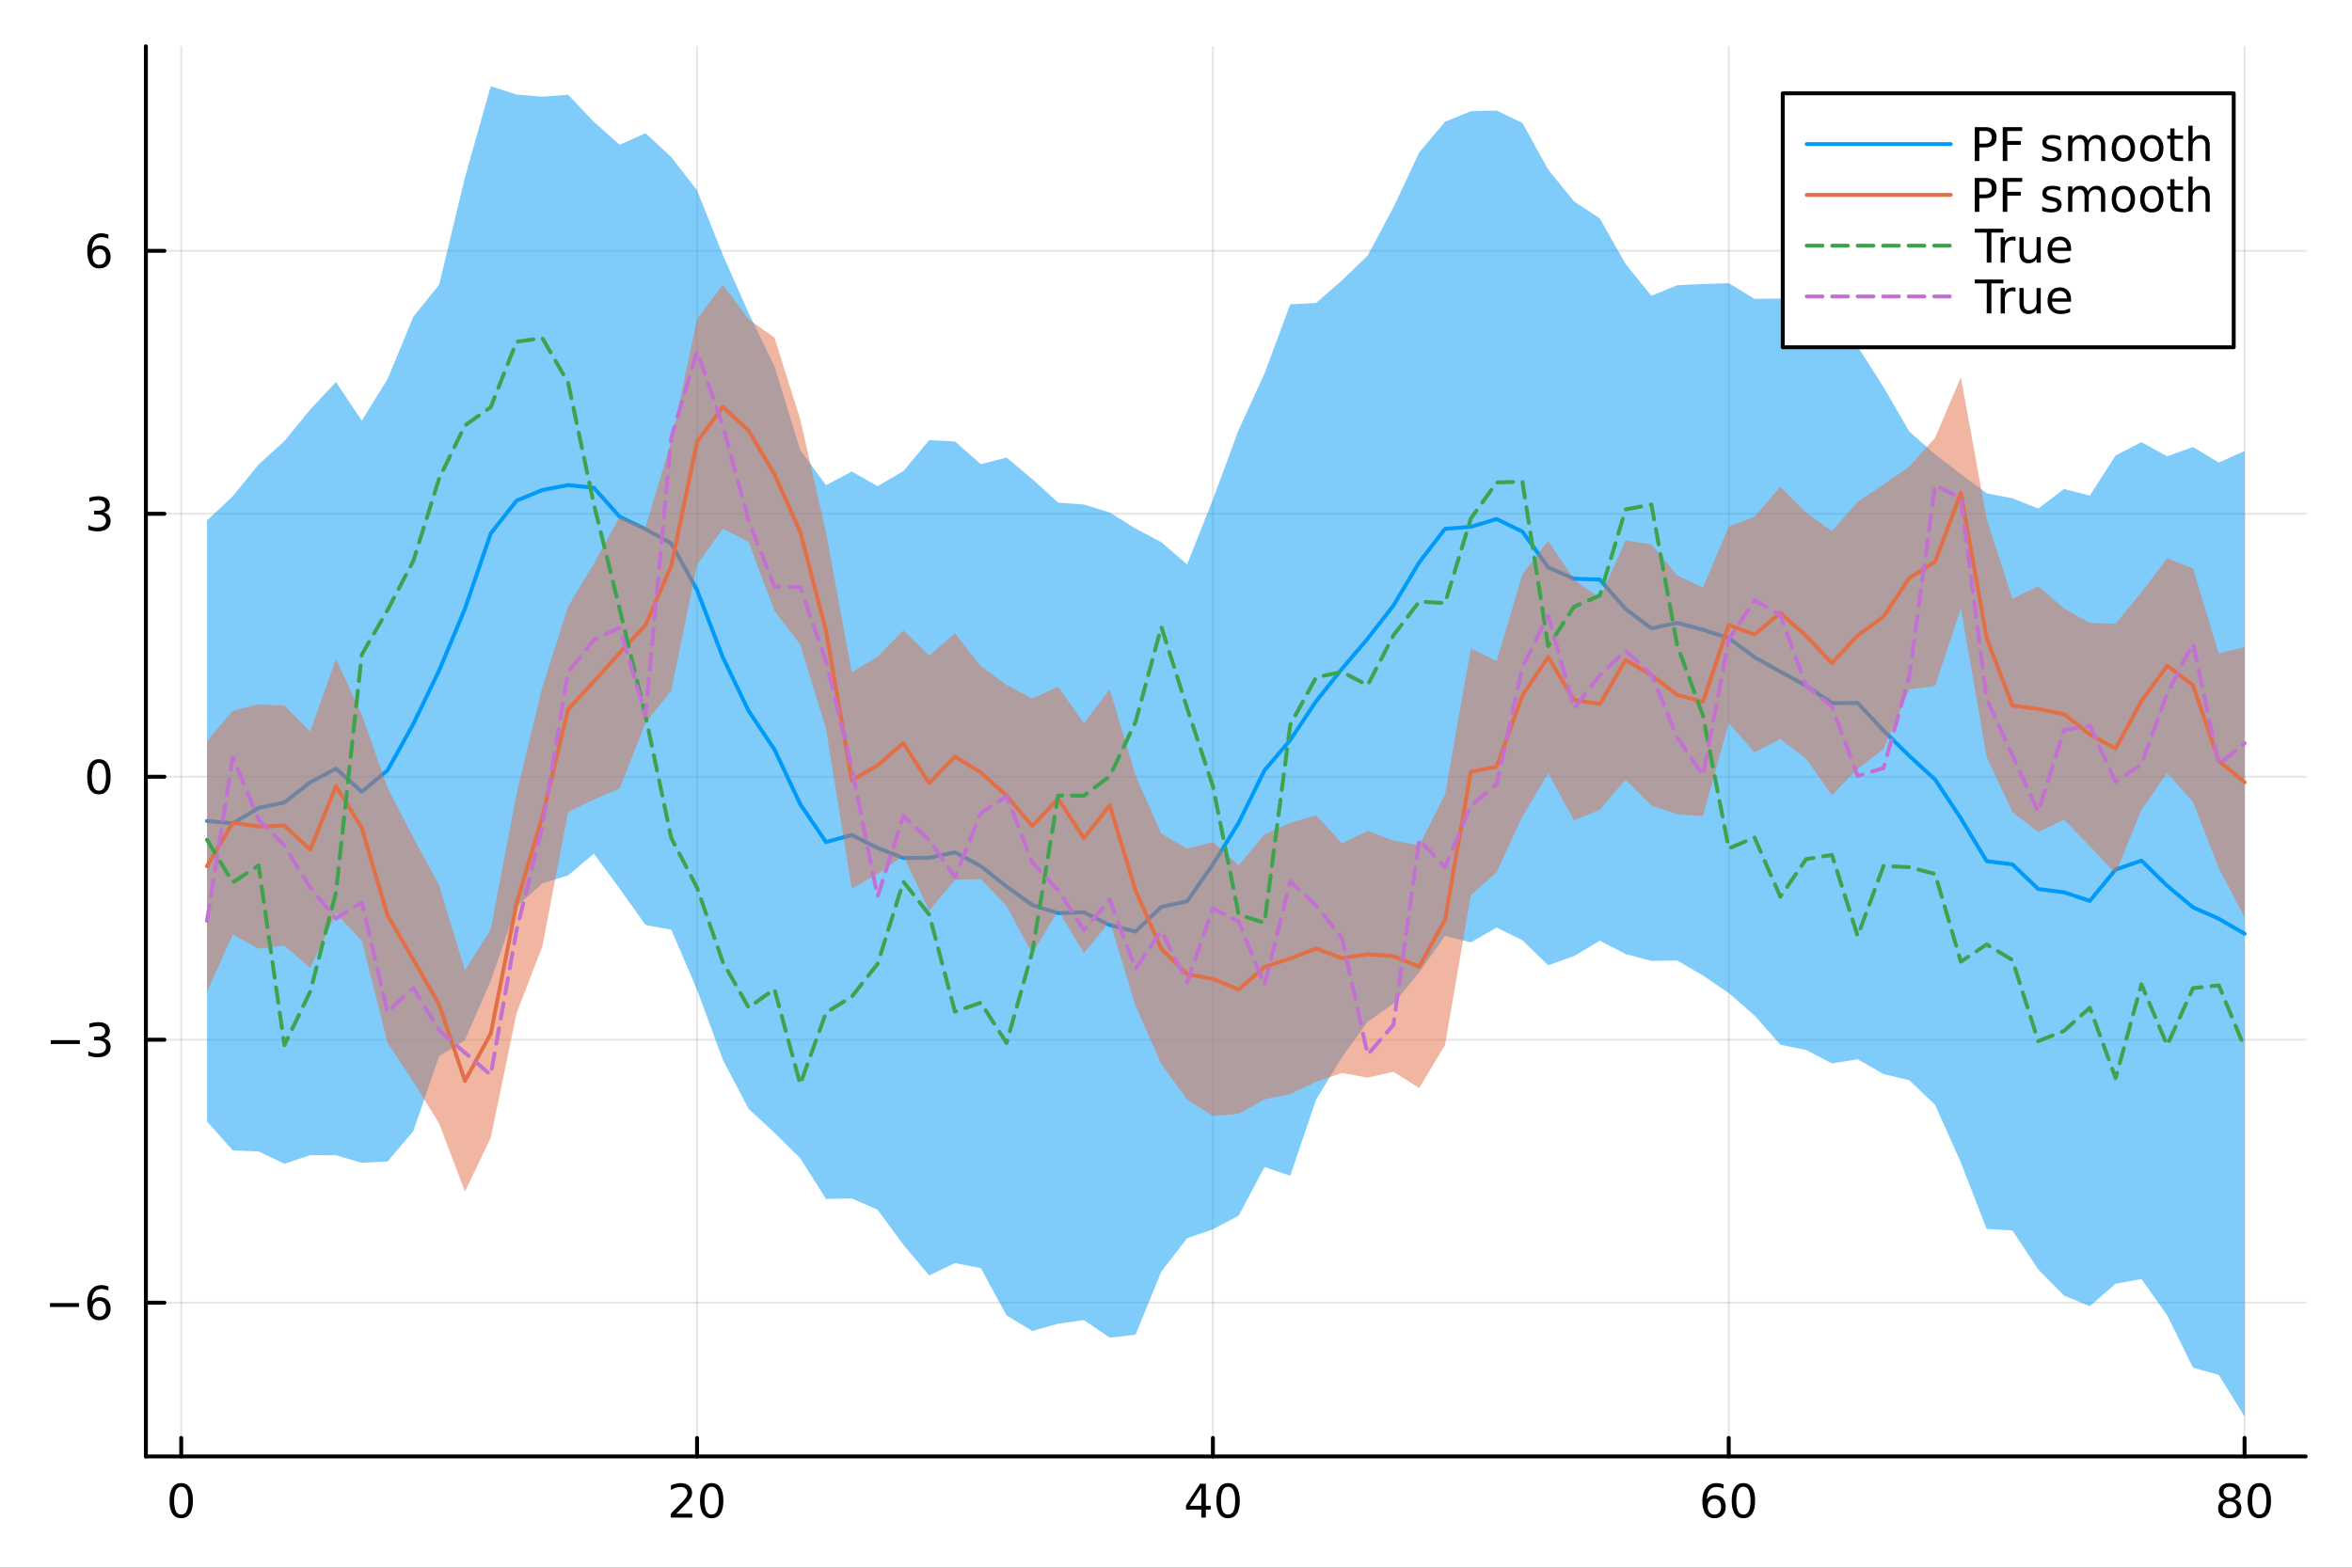 <?xml version="1.0" encoding="utf-8"?>
<svg xmlns="http://www.w3.org/2000/svg" xmlns:xlink="http://www.w3.org/1999/xlink" width="600" height="400" viewBox="0 0 2400 1600">
<rect x="0" y="0" width="2400" height="1600" fill="#333333" stroke="none"/>
<defs>
  <clipPath id="clip720">
    <rect x="0" y="0" width="2400" height="1600"/>
  </clipPath>
</defs>
<path clip-path="url(#clip720)" d="M0 1600 L2400 1600 L2400 0 L0 0  Z" fill="#ffffff" fill-rule="evenodd" fill-opacity="1"/>
<defs>
  <clipPath id="clip721">
    <rect x="480" y="0" width="1681" height="1600"/>
  </clipPath>
</defs>
<path clip-path="url(#clip720)" d="M148.867 1486.45 L2352.76 1486.45 L2352.76 47.244 L148.867 47.244  Z" fill="#ffffff" fill-rule="evenodd" fill-opacity="1"/>
<defs>
  <clipPath id="clip722">
    <rect x="148" y="47" width="2205" height="1440"/>
  </clipPath>
</defs>
<polyline clip-path="url(#clip722)" style="stroke:#000000; stroke-linecap:round; stroke-linejoin:round; stroke-width:2; stroke-opacity:0.1; fill:none" points="184.923,1486.45 184.923,47.244 "/>
<polyline clip-path="url(#clip722)" style="stroke:#000000; stroke-linecap:round; stroke-linejoin:round; stroke-width:2; stroke-opacity:0.1; fill:none" points="711.288,1486.45 711.288,47.244 "/>
<polyline clip-path="url(#clip722)" style="stroke:#000000; stroke-linecap:round; stroke-linejoin:round; stroke-width:2; stroke-opacity:0.1; fill:none" points="1237.65,1486.45 1237.65,47.244 "/>
<polyline clip-path="url(#clip722)" style="stroke:#000000; stroke-linecap:round; stroke-linejoin:round; stroke-width:2; stroke-opacity:0.1; fill:none" points="1764.02,1486.45 1764.02,47.244 "/>
<polyline clip-path="url(#clip722)" style="stroke:#000000; stroke-linecap:round; stroke-linejoin:round; stroke-width:2; stroke-opacity:0.1; fill:none" points="2290.38,1486.45 2290.38,47.244 "/>
<polyline clip-path="url(#clip720)" style="stroke:#000000; stroke-linecap:round; stroke-linejoin:round; stroke-width:4; stroke-opacity:1; fill:none" points="148.867,1486.45 2352.76,1486.45 "/>
<polyline clip-path="url(#clip720)" style="stroke:#000000; stroke-linecap:round; stroke-linejoin:round; stroke-width:4; stroke-opacity:1; fill:none" points="184.923,1486.45 184.923,1467.55 "/>
<polyline clip-path="url(#clip720)" style="stroke:#000000; stroke-linecap:round; stroke-linejoin:round; stroke-width:4; stroke-opacity:1; fill:none" points="711.288,1486.45 711.288,1467.55 "/>
<polyline clip-path="url(#clip720)" style="stroke:#000000; stroke-linecap:round; stroke-linejoin:round; stroke-width:4; stroke-opacity:1; fill:none" points="1237.65,1486.45 1237.65,1467.55 "/>
<polyline clip-path="url(#clip720)" style="stroke:#000000; stroke-linecap:round; stroke-linejoin:round; stroke-width:4; stroke-opacity:1; fill:none" points="1764.02,1486.45 1764.02,1467.55 "/>
<polyline clip-path="url(#clip720)" style="stroke:#000000; stroke-linecap:round; stroke-linejoin:round; stroke-width:4; stroke-opacity:1; fill:none" points="2290.38,1486.45 2290.38,1467.55 "/>
<path clip-path="url(#clip720)" d="M184.923 1517.37 Q181.312 1517.37 179.483 1520.93 Q177.677 1524.47 177.677 1531.6 Q177.677 1538.71 179.483 1542.27 Q181.312 1545.82 184.923 1545.82 Q188.557 1545.82 190.363 1542.27 Q192.191 1538.71 192.191 1531.6 Q192.191 1524.47 190.363 1520.93 Q188.557 1517.37 184.923 1517.37 M184.923 1513.66 Q190.733 1513.66 193.788 1518.27 Q196.867 1522.85 196.867 1531.6 Q196.867 1540.33 193.788 1544.94 Q190.733 1549.52 184.923 1549.52 Q179.113 1549.52 176.034 1544.94 Q172.978 1540.33 172.978 1531.6 Q172.978 1522.85 176.034 1518.27 Q179.113 1513.66 184.923 1513.66 Z" fill="#000000" fill-rule="nonzero" fill-opacity="1" /><path clip-path="url(#clip720)" d="M690.061 1544.91 L706.38 1544.91 L706.38 1548.85 L684.436 1548.85 L684.436 1544.91 Q687.098 1542.16 691.681 1537.53 Q696.288 1532.88 697.468 1531.53 Q699.713 1529.01 700.593 1527.27 Q701.496 1525.51 701.496 1523.82 Q701.496 1521.07 699.551 1519.33 Q697.63 1517.6 694.528 1517.6 Q692.329 1517.6 689.876 1518.36 Q687.445 1519.13 684.667 1520.68 L684.667 1515.95 Q687.491 1514.82 689.945 1514.24 Q692.399 1513.66 694.436 1513.66 Q699.806 1513.66 703.001 1516.35 Q706.195 1519.03 706.195 1523.52 Q706.195 1525.65 705.385 1527.57 Q704.598 1529.47 702.491 1532.07 Q701.913 1532.74 698.811 1535.95 Q695.709 1539.15 690.061 1544.91 Z" fill="#000000" fill-rule="nonzero" fill-opacity="1" /><path clip-path="url(#clip720)" d="M726.195 1517.37 Q722.584 1517.37 720.755 1520.93 Q718.95 1524.47 718.95 1531.6 Q718.95 1538.71 720.755 1542.27 Q722.584 1545.82 726.195 1545.82 Q729.829 1545.82 731.635 1542.27 Q733.463 1538.71 733.463 1531.6 Q733.463 1524.47 731.635 1520.93 Q729.829 1517.37 726.195 1517.37 M726.195 1513.66 Q732.005 1513.66 735.061 1518.27 Q738.139 1522.85 738.139 1531.6 Q738.139 1540.33 735.061 1544.94 Q732.005 1549.52 726.195 1549.52 Q720.385 1549.52 717.306 1544.94 Q714.25 1540.33 714.25 1531.6 Q714.25 1522.85 717.306 1518.27 Q720.385 1513.66 726.195 1513.66 Z" fill="#000000" fill-rule="nonzero" fill-opacity="1" /><path clip-path="url(#clip720)" d="M1225.82 1518.36 L1214.02 1536.81 L1225.82 1536.81 L1225.82 1518.36 M1224.6 1514.29 L1230.48 1514.29 L1230.48 1536.81 L1235.41 1536.81 L1235.41 1540.7 L1230.48 1540.7 L1230.48 1548.85 L1225.82 1548.85 L1225.82 1540.7 L1210.22 1540.7 L1210.22 1536.19 L1224.6 1514.29 Z" fill="#000000" fill-rule="nonzero" fill-opacity="1" /><path clip-path="url(#clip720)" d="M1253.14 1517.37 Q1249.53 1517.37 1247.7 1520.93 Q1245.89 1524.47 1245.89 1531.6 Q1245.89 1538.71 1247.7 1542.27 Q1249.53 1545.82 1253.14 1545.82 Q1256.77 1545.82 1258.58 1542.27 Q1260.41 1538.71 1260.41 1531.6 Q1260.41 1524.47 1258.58 1520.93 Q1256.77 1517.37 1253.14 1517.37 M1253.14 1513.66 Q1258.95 1513.66 1262 1518.27 Q1265.08 1522.85 1265.08 1531.6 Q1265.08 1540.33 1262 1544.94 Q1258.95 1549.52 1253.14 1549.52 Q1247.33 1549.52 1244.25 1544.94 Q1241.19 1540.33 1241.19 1531.6 Q1241.19 1522.85 1244.25 1518.27 Q1247.33 1513.66 1253.14 1513.66 Z" fill="#000000" fill-rule="nonzero" fill-opacity="1" /><path clip-path="url(#clip720)" d="M1749.42 1529.7 Q1746.27 1529.7 1744.42 1531.86 Q1742.59 1534.01 1742.59 1537.76 Q1742.59 1541.49 1744.42 1543.66 Q1746.27 1545.82 1749.42 1545.82 Q1752.57 1545.82 1754.4 1543.66 Q1756.25 1541.49 1756.25 1537.76 Q1756.25 1534.01 1754.4 1531.86 Q1752.57 1529.7 1749.42 1529.7 M1758.7 1515.05 L1758.7 1519.31 Q1756.95 1518.48 1755.14 1518.04 Q1753.36 1517.6 1751.6 1517.6 Q1746.97 1517.6 1744.51 1520.72 Q1742.08 1523.85 1741.74 1530.17 Q1743.1 1528.15 1745.16 1527.09 Q1747.22 1526 1749.7 1526 Q1754.91 1526 1757.92 1529.17 Q1760.95 1532.32 1760.95 1537.76 Q1760.95 1543.08 1757.8 1546.3 Q1754.65 1549.52 1749.42 1549.52 Q1743.43 1549.52 1740.26 1544.94 Q1737.08 1540.33 1737.08 1531.6 Q1737.08 1523.41 1740.97 1518.55 Q1744.86 1513.66 1751.41 1513.66 Q1753.17 1513.66 1754.95 1514.01 Q1756.76 1514.36 1758.7 1515.05 Z" fill="#000000" fill-rule="nonzero" fill-opacity="1" /><path clip-path="url(#clip720)" d="M1779.01 1517.37 Q1775.39 1517.37 1773.57 1520.93 Q1771.76 1524.47 1771.76 1531.6 Q1771.76 1538.71 1773.57 1542.27 Q1775.39 1545.82 1779.01 1545.82 Q1782.64 1545.82 1784.45 1542.27 Q1786.27 1538.71 1786.27 1531.6 Q1786.27 1524.47 1784.45 1520.93 Q1782.64 1517.37 1779.01 1517.37 M1779.01 1513.66 Q1784.82 1513.66 1787.87 1518.27 Q1790.95 1522.85 1790.95 1531.6 Q1790.95 1540.33 1787.87 1544.94 Q1784.82 1549.52 1779.01 1549.52 Q1773.2 1549.52 1770.12 1544.94 Q1767.06 1540.33 1767.06 1531.6 Q1767.06 1522.85 1770.12 1518.27 Q1773.2 1513.66 1779.01 1513.66 Z" fill="#000000" fill-rule="nonzero" fill-opacity="1" /><path clip-path="url(#clip720)" d="M2275.25 1532.44 Q2271.92 1532.44 2270 1534.22 Q2268.1 1536 2268.1 1539.13 Q2268.1 1542.25 2270 1544.03 Q2271.92 1545.82 2275.25 1545.82 Q2278.59 1545.82 2280.51 1544.03 Q2282.43 1542.23 2282.43 1539.13 Q2282.43 1536 2280.51 1534.22 Q2278.61 1532.44 2275.25 1532.44 M2270.58 1530.45 Q2267.57 1529.7 2265.88 1527.64 Q2264.21 1525.58 2264.21 1522.62 Q2264.21 1518.48 2267.15 1516.07 Q2270.12 1513.66 2275.25 1513.66 Q2280.42 1513.66 2283.36 1516.07 Q2286.3 1518.48 2286.3 1522.62 Q2286.3 1525.58 2284.61 1527.64 Q2282.94 1529.7 2279.95 1530.45 Q2283.33 1531.23 2285.21 1533.52 Q2287.11 1535.82 2287.11 1539.13 Q2287.11 1544.15 2284.03 1546.83 Q2280.97 1549.52 2275.25 1549.52 Q2269.54 1549.52 2266.46 1546.83 Q2263.4 1544.15 2263.4 1539.13 Q2263.4 1535.82 2265.3 1533.52 Q2267.2 1531.23 2270.58 1530.45 M2268.87 1523.06 Q2268.87 1525.75 2270.53 1527.25 Q2272.22 1528.76 2275.25 1528.76 Q2278.26 1528.76 2279.95 1527.25 Q2281.67 1525.75 2281.67 1523.06 Q2281.67 1520.38 2279.95 1518.87 Q2278.26 1517.37 2275.25 1517.37 Q2272.22 1517.37 2270.53 1518.87 Q2268.87 1520.38 2268.87 1523.06 Z" fill="#000000" fill-rule="nonzero" fill-opacity="1" /><path clip-path="url(#clip720)" d="M2305.42 1517.37 Q2301.81 1517.37 2299.98 1520.93 Q2298.17 1524.47 2298.17 1531.6 Q2298.17 1538.71 2299.98 1542.27 Q2301.81 1545.82 2305.42 1545.82 Q2309.05 1545.82 2310.86 1542.27 Q2312.68 1538.71 2312.68 1531.6 Q2312.68 1524.47 2310.86 1520.93 Q2309.05 1517.37 2305.42 1517.37 M2305.42 1513.66 Q2311.23 1513.66 2314.28 1518.27 Q2317.36 1522.85 2317.36 1531.6 Q2317.36 1540.33 2314.28 1544.94 Q2311.23 1549.52 2305.42 1549.52 Q2299.61 1549.52 2296.53 1544.94 Q2293.47 1540.33 2293.47 1531.6 Q2293.47 1522.85 2296.53 1518.27 Q2299.61 1513.66 2305.42 1513.66 Z" fill="#000000" fill-rule="nonzero" fill-opacity="1" /><polyline clip-path="url(#clip722)" style="stroke:#000000; stroke-linecap:round; stroke-linejoin:round; stroke-width:2; stroke-opacity:0.1; fill:none" points="148.867,1329.52 2352.76,1329.52 "/>
<polyline clip-path="url(#clip722)" style="stroke:#000000; stroke-linecap:round; stroke-linejoin:round; stroke-width:2; stroke-opacity:0.1; fill:none" points="148.867,1061.14 2352.76,1061.14 "/>
<polyline clip-path="url(#clip722)" style="stroke:#000000; stroke-linecap:round; stroke-linejoin:round; stroke-width:2; stroke-opacity:0.1; fill:none" points="148.867,792.757 2352.76,792.757 "/>
<polyline clip-path="url(#clip722)" style="stroke:#000000; stroke-linecap:round; stroke-linejoin:round; stroke-width:2; stroke-opacity:0.1; fill:none" points="148.867,524.376 2352.76,524.376 "/>
<polyline clip-path="url(#clip722)" style="stroke:#000000; stroke-linecap:round; stroke-linejoin:round; stroke-width:2; stroke-opacity:0.1; fill:none" points="148.867,255.994 2352.76,255.994 "/>
<polyline clip-path="url(#clip720)" style="stroke:#000000; stroke-linecap:round; stroke-linejoin:round; stroke-width:4; stroke-opacity:1; fill:none" points="148.867,1486.45 148.867,47.244 "/>
<polyline clip-path="url(#clip720)" style="stroke:#000000; stroke-linecap:round; stroke-linejoin:round; stroke-width:4; stroke-opacity:1; fill:none" points="148.867,1329.52 167.764,1329.52 "/>
<polyline clip-path="url(#clip720)" style="stroke:#000000; stroke-linecap:round; stroke-linejoin:round; stroke-width:4; stroke-opacity:1; fill:none" points="148.867,1061.14 167.764,1061.14 "/>
<polyline clip-path="url(#clip720)" style="stroke:#000000; stroke-linecap:round; stroke-linejoin:round; stroke-width:4; stroke-opacity:1; fill:none" points="148.867,792.757 167.764,792.757 "/>
<polyline clip-path="url(#clip720)" style="stroke:#000000; stroke-linecap:round; stroke-linejoin:round; stroke-width:4; stroke-opacity:1; fill:none" points="148.867,524.376 167.764,524.376 "/>
<polyline clip-path="url(#clip720)" style="stroke:#000000; stroke-linecap:round; stroke-linejoin:round; stroke-width:4; stroke-opacity:1; fill:none" points="148.867,255.994 167.764,255.994 "/>
<path clip-path="url(#clip720)" d="M50.992 1329.97 L80.668 1329.97 L80.668 1333.91 L50.992 1333.91 L50.992 1329.97 Z" fill="#000000" fill-rule="nonzero" fill-opacity="1" /><path clip-path="url(#clip720)" d="M101.339 1327.66 Q98.191 1327.66 96.339 1329.81 Q94.51 1331.96 94.51 1335.71 Q94.51 1339.44 96.339 1341.62 Q98.191 1343.77 101.339 1343.77 Q104.487 1343.77 106.316 1341.62 Q108.168 1339.44 108.168 1335.71 Q108.168 1331.96 106.316 1329.81 Q104.487 1327.66 101.339 1327.66 M110.621 1313 L110.621 1317.26 Q108.862 1316.43 107.057 1315.99 Q105.274 1315.55 103.515 1315.55 Q98.885 1315.55 96.432 1318.68 Q94.001 1321.8 93.654 1328.12 Q95.02 1326.11 97.08 1325.04 Q99.14 1323.95 101.617 1323.95 Q106.825 1323.95 109.834 1327.13 Q112.867 1330.27 112.867 1335.71 Q112.867 1341.04 109.719 1344.25 Q106.571 1347.47 101.339 1347.47 Q95.344 1347.47 92.172 1342.89 Q89.001 1338.28 89.001 1329.56 Q89.001 1321.36 92.89 1316.5 Q96.779 1311.62 103.33 1311.62 Q105.089 1311.62 106.871 1311.96 Q108.677 1312.31 110.621 1313 Z" fill="#000000" fill-rule="nonzero" fill-opacity="1" /><path clip-path="url(#clip720)" d="M51.802 1061.59 L81.478 1061.59 L81.478 1065.53 L51.802 1065.53 L51.802 1061.59 Z" fill="#000000" fill-rule="nonzero" fill-opacity="1" /><path clip-path="url(#clip720)" d="M105.737 1059.78 Q109.094 1060.5 110.969 1062.77 Q112.867 1065.04 112.867 1068.37 Q112.867 1073.49 109.348 1076.29 Q105.83 1079.09 99.348 1079.09 Q97.172 1079.09 94.858 1078.65 Q92.566 1078.23 90.112 1077.38 L90.112 1072.86 Q92.057 1074 94.371 1074.58 Q96.686 1075.16 99.21 1075.16 Q103.608 1075.16 105.899 1073.42 Q108.214 1071.68 108.214 1068.37 Q108.214 1065.32 106.061 1063.6 Q103.932 1061.87 100.112 1061.87 L96.085 1061.87 L96.085 1058.03 L100.297 1058.03 Q103.746 1058.03 105.575 1056.66 Q107.404 1055.27 107.404 1052.68 Q107.404 1050.02 105.506 1048.6 Q103.631 1047.17 100.112 1047.17 Q98.191 1047.17 95.992 1047.59 Q93.793 1048 91.154 1048.88 L91.154 1044.72 Q93.816 1043.97 96.131 1043.6 Q98.469 1043.23 100.529 1043.23 Q105.853 1043.23 108.955 1045.66 Q112.057 1048.07 112.057 1052.19 Q112.057 1055.06 110.413 1057.05 Q108.77 1059.02 105.737 1059.78 Z" fill="#000000" fill-rule="nonzero" fill-opacity="1" /><path clip-path="url(#clip720)" d="M100.922 778.556 Q97.311 778.556 95.483 782.121 Q93.677 785.662 93.677 792.792 Q93.677 799.899 95.483 803.463 Q97.311 807.005 100.922 807.005 Q104.557 807.005 106.362 803.463 Q108.191 799.899 108.191 792.792 Q108.191 785.662 106.362 782.121 Q104.557 778.556 100.922 778.556 M100.922 774.852 Q106.733 774.852 109.788 779.459 Q112.867 784.042 112.867 792.792 Q112.867 801.519 109.788 806.125 Q106.733 810.709 100.922 810.709 Q95.112 810.709 92.034 806.125 Q88.978 801.519 88.978 792.792 Q88.978 784.042 92.034 779.459 Q95.112 774.852 100.922 774.852 Z" fill="#000000" fill-rule="nonzero" fill-opacity="1" /><path clip-path="url(#clip720)" d="M105.737 523.021 Q109.094 523.739 110.969 526.008 Q112.867 528.276 112.867 531.609 Q112.867 536.725 109.348 539.526 Q105.83 542.327 99.348 542.327 Q97.172 542.327 94.858 541.887 Q92.566 541.47 90.112 540.614 L90.112 536.1 Q92.057 537.234 94.371 537.813 Q96.686 538.392 99.21 538.392 Q103.608 538.392 105.899 536.656 Q108.214 534.919 108.214 531.609 Q108.214 528.554 106.061 526.841 Q103.932 525.105 100.112 525.105 L96.085 525.105 L96.085 521.262 L100.297 521.262 Q103.746 521.262 105.575 519.896 Q107.404 518.508 107.404 515.915 Q107.404 513.253 105.506 511.841 Q103.631 510.406 100.112 510.406 Q98.191 510.406 95.992 510.822 Q93.793 511.239 91.154 512.119 L91.154 507.952 Q93.816 507.211 96.131 506.841 Q98.469 506.471 100.529 506.471 Q105.853 506.471 108.955 508.901 Q112.057 511.309 112.057 515.429 Q112.057 518.299 110.413 520.29 Q108.77 522.258 105.737 523.021 Z" fill="#000000" fill-rule="nonzero" fill-opacity="1" /><path clip-path="url(#clip720)" d="M101.339 254.13 Q98.191 254.13 96.339 256.283 Q94.51 258.436 94.51 262.186 Q94.51 265.913 96.339 268.089 Q98.191 270.241 101.339 270.241 Q104.487 270.241 106.316 268.089 Q108.168 265.913 108.168 262.186 Q108.168 258.436 106.316 256.283 Q104.487 254.13 101.339 254.13 M110.621 239.478 L110.621 243.737 Q108.862 242.904 107.057 242.464 Q105.274 242.024 103.515 242.024 Q98.885 242.024 96.432 245.149 Q94.001 248.274 93.654 254.593 Q95.02 252.579 97.08 251.515 Q99.14 250.427 101.617 250.427 Q106.825 250.427 109.834 253.598 Q112.867 256.746 112.867 262.186 Q112.867 267.51 109.719 270.728 Q106.571 273.945 101.339 273.945 Q95.344 273.945 92.172 269.362 Q89.001 264.755 89.001 256.029 Q89.001 247.834 92.89 242.973 Q96.779 238.089 103.33 238.089 Q105.089 238.089 106.871 238.436 Q108.677 238.783 110.621 239.478 Z" fill="#000000" fill-rule="nonzero" fill-opacity="1" /><path clip-path="url(#clip722)" d="M211.241 1144.6 L237.559 1174.19 L263.877 1175.14 L290.196 1187.81 L316.514 1178.95 L342.832 1179.1 L369.15 1186.72 L395.469 1185.49 L421.787 1154.33 L448.105 1077.98 L474.423 1061.62 L500.742 1001.08 L527.06 925.454 L553.378 901.602 L579.696 893.425 L606.015 871.262 L632.333 906.981 L658.651 944.05 L684.969 948.87 L711.288 1010.2 L737.606 1081.64 L763.924 1131.79 L790.242 1156.08 L816.56 1182.11 L842.879 1223.69 L869.197 1223.12 L895.515 1234.69 L921.833 1270.52 L948.152 1301.72 L974.47 1289.13 L1000.79 1294.28 L1027.11 1342.56 L1053.42 1358.38 L1079.74 1350.96 L1106.06 1347.28 L1132.38 1365.28 L1158.7 1362.22 L1185.02 1297.81 L1211.33 1263.72 L1237.65 1254.66 L1263.97 1240.65 L1290.29 1191.14 L1316.61 1199.96 L1342.93 1122.33 L1369.24 1079.2 L1395.56 1042.76 L1421.88 1024.36 L1448.2 992.343 L1474.52 955.237 L1500.83 961.807 L1527.15 946.654 L1553.47 959.671 L1579.79 985.2 L1606.11 975.848 L1632.43 960.105 L1658.74 973.694 L1685.06 980.693 L1711.38 980.276 L1737.7 995.633 L1764.02 1013.52 L1790.34 1036.47 L1816.65 1066.33 L1842.97 1071.62 L1869.29 1085.29 L1895.61 1081.15 L1921.93 1096.2 L1948.24 1102.48 L1974.56 1127.58 L2000.88 1186.52 L2027.2 1254.25 L2053.52 1255.87 L2079.84 1295.64 L2106.15 1322.32 L2132.47 1333.07 L2158.79 1310.18 L2185.11 1305.42 L2211.43 1342.38 L2237.75 1395.83 L2264.06 1403.27 L2290.38 1445.72 L2290.38 460.279 L2264.06 472.085 L2237.75 456.207 L2211.43 465.708 L2185.11 451.263 L2158.79 464.872 L2132.47 505.827 L2106.15 499.074 L2079.84 519.069 L2053.52 508.574 L2027.2 503.423 L2000.88 483.93 L1974.56 463.575 L1948.24 440.41 L1921.93 394.978 L1895.61 353.786 L1869.29 349.904 L1842.97 328.248 L1816.65 304.707 L1790.34 304.987 L1764.02 289.03 L1737.7 289.871 L1711.38 291.089 L1685.06 301.872 L1658.74 269.405 L1632.43 222.88 L1606.11 205.501 L1579.79 173.083 L1553.47 125.448 L1527.15 112.802 L1500.83 113.497 L1474.52 124.237 L1448.2 155.523 L1421.88 211.635 L1395.56 260.86 L1369.24 286.268 L1342.93 309.23 L1316.61 310.56 L1290.29 381.275 L1263.97 438.686 L1237.65 509.781 L1211.33 575.987 L1185.02 553.412 L1158.7 539.454 L1132.38 523.058 L1106.06 514.902 L1079.74 512.989 L1053.42 489.069 L1027.11 467.004 L1000.79 473.707 L974.47 450.532 L948.152 449.205 L921.833 480.816 L895.515 496.204 L869.197 481.234 L842.879 495.189 L816.56 459.359 L790.242 373.724 L763.924 319.512 L737.606 260.268 L711.288 194.219 L684.969 160.365 L658.651 135.93 L632.333 147.759 L606.015 124.441 L579.696 96.677 L553.378 98.639 L527.06 96.512 L500.742 87.976 L474.423 181.093 L448.105 290.565 L421.787 323.266 L395.469 386.913 L369.15 429.335 L342.832 389.901 L316.514 417.963 L290.196 450.132 L263.877 474.044 L237.559 506.463 L211.241 531.162  Z" fill="#009af9" fill-rule="evenodd" fill-opacity="0.5"/>
<polyline clip-path="url(#clip722)" style="stroke:#009af9; stroke-linecap:round; stroke-linejoin:round; stroke-width:4; stroke-opacity:1; fill:none" points="211.241,837.883 237.559,840.327 263.877,824.595 290.196,818.969 316.514,798.458 342.832,784.502 369.15,808.026 395.469,786.203 421.787,738.798 448.105,684.272 474.423,621.358 500.742,544.529 527.06,510.983 553.378,500.121 579.696,495.051 606.015,497.851 632.333,527.37 658.651,539.99 684.969,554.617 711.288,602.21 737.606,670.954 763.924,725.651 790.242,764.902 816.56,820.733 842.879,859.442 869.197,852.178 895.515,865.446 921.833,875.666 948.152,875.465 974.47,869.832 1000.79,883.992 1027.11,904.78 1053.42,923.726 1079.74,931.977 1106.06,931.089 1132.38,944.169 1158.7,950.835 1185.02,925.612 1211.33,919.855 1237.65,882.218 1263.97,839.668 1290.29,786.208 1316.61,755.259 1342.93,715.778 1369.24,682.736 1395.56,651.811 1421.88,617.999 1448.2,573.933 1474.52,539.737 1500.83,537.652 1527.15,529.728 1553.47,542.56 1579.79,579.142 1606.11,590.675 1632.43,591.492 1658.74,621.549 1685.06,641.283 1711.38,635.682 1737.7,642.752 1764.02,651.273 1790.34,670.73 1816.65,685.517 1842.97,699.932 1869.29,717.596 1895.61,717.467 1921.93,745.59 1948.24,771.445 1974.56,795.579 2000.88,835.224 2027.2,878.835 2053.52,882.224 2079.84,907.355 2106.15,910.699 2132.47,919.448 2158.79,887.527 2185.11,878.342 2211.43,904.046 2237.75,926.019 2264.06,937.676 2290.38,952.997 "/>
<path clip-path="url(#clip722)" d="M211.241 1012.06 L237.559 953.881 L263.877 968.259 L290.196 965.031 L316.514 988.048 L342.832 932.176 L369.15 960.226 L395.469 1064.49 L421.787 1104.08 L448.105 1146.66 L474.423 1216.19 L500.742 1161.22 L527.06 1034.28 L553.378 965.997 L579.696 828.821 L606.015 816.021 L632.333 804.647 L658.651 737.982 L684.969 704.752 L711.288 576.382 L737.606 539.531 L763.924 553.18 L790.242 623.426 L816.56 657.793 L842.879 744.148 L869.197 906.861 L895.515 892.001 L921.833 873.468 L948.152 929.477 L974.47 897.983 L1000.79 897.132 L1027.11 924.84 L1053.42 973.327 L1079.74 929.157 L1106.06 972.74 L1132.38 940.498 L1158.7 1026.45 L1185.02 1085.9 L1211.33 1122.3 L1237.65 1138.89 L1263.97 1136.75 L1290.29 1122.08 L1316.61 1116.62 L1342.93 1104.08 L1369.24 1095.13 L1395.56 1099.79 L1421.88 1093.95 L1448.2 1110.37 L1474.52 1066.51 L1500.83 913.749 L1527.15 890.168 L1553.47 833.467 L1579.79 789.117 L1606.11 837.298 L1632.43 826.555 L1658.74 795.768 L1685.06 822.02 L1711.38 831.02 L1737.7 832.915 L1764.02 738.107 L1790.34 767.74 L1816.65 754.324 L1842.97 774.426 L1869.29 811.741 L1895.61 784.746 L1921.93 764.333 L1948.24 703.684 L1974.56 699.99 L2000.88 621.002 L2027.2 772.705 L2053.52 829.023 L2079.84 849.05 L2106.15 836.592 L2132.47 863.686 L2158.79 891.319 L2185.11 826.599 L2211.43 788.959 L2237.75 818.546 L2264.06 886.05 L2290.38 936.339 L2290.38 660.434 L2264.06 667.047 L2237.75 580.16 L2211.43 569.839 L2185.11 604.558 L2158.79 636.54 L2132.47 635.779 L2106.15 621.058 L2079.84 598.231 L2053.52 611.184 L2027.2 529.558 L2000.88 385.07 L1974.56 446.82 L1948.24 476.135 L1921.93 494.451 L1895.61 512.183 L1869.29 542.024 L1842.97 523.381 L1816.65 496.714 L1790.34 527.376 L1764.02 537.45 L1737.7 599.707 L1711.38 587.306 L1685.06 555.628 L1658.74 551.436 L1632.43 610.533 L1606.11 591.397 L1579.79 552.021 L1553.47 585.909 L1527.15 674.767 L1500.83 661.569 L1474.52 810.862 L1448.2 862.775 L1421.88 857.932 L1395.56 847.856 L1369.24 860.754 L1342.93 831.957 L1316.61 839.892 L1290.29 851.601 L1263.97 883.216 L1237.65 859.37 L1211.33 866.145 L1185.02 850.774 L1158.7 791.271 L1132.38 703.329 L1106.06 738.246 L1079.74 700.88 L1053.42 712.911 L1027.11 699.064 L1000.79 679.782 L974.47 646.354 L948.152 669.082 L921.833 643.327 L895.515 670.152 L869.197 686.162 L842.879 543.3 L816.56 427.92 L790.242 344.491 L763.924 325.957 L737.606 290.615 L711.288 325.518 L684.969 450.21 L658.651 538.122 L632.333 527.675 L606.015 575.22 L579.696 618.989 L553.378 701.226 L527.06 810.127 L500.742 948.664 L474.423 990.154 L448.105 903.809 L421.787 854.845 L395.469 804.041 L369.15 729.383 L342.832 672.545 L316.514 746.497 L290.196 720.154 L263.877 718.835 L237.559 725.324 L211.241 756.022  Z" fill="#e26f46" fill-rule="evenodd" fill-opacity="0.5"/>
<polyline clip-path="url(#clip722)" style="stroke:#e26f46; stroke-linecap:round; stroke-linejoin:round; stroke-width:4; stroke-opacity:1; fill:none" points="211.241,884.042 237.559,839.603 263.877,843.547 290.196,842.592 316.514,867.273 342.832,802.361 369.15,844.805 395.469,934.264 421.787,979.462 448.105,1025.23 474.423,1103.17 500.742,1054.94 527.06,922.202 553.378,833.611 579.696,723.905 606.015,695.62 632.333,666.161 658.651,638.052 684.969,577.481 711.288,450.95 737.606,415.073 763.924,439.568 790.242,483.959 816.56,542.857 842.879,643.724 869.197,796.512 895.515,781.077 921.833,758.397 948.152,799.28 974.47,772.168 1000.79,788.457 1027.11,811.952 1053.42,843.119 1079.74,815.018 1106.06,855.493 1132.38,821.914 1158.7,908.858 1185.02,968.339 1211.33,994.224 1237.65,999.132 1263.97,1009.98 1290.29,986.841 1316.61,978.256 1342.93,968.018 1369.24,977.944 1395.56,973.821 1421.88,975.941 1448.2,986.573 1474.52,938.686 1500.83,787.659 1527.15,782.467 1553.47,709.688 1579.79,670.569 1606.11,714.347 1632.43,718.544 1658.74,673.602 1685.06,688.824 1711.38,709.163 1737.7,716.311 1764.02,637.778 1790.34,647.558 1816.65,625.519 1842.97,648.904 1869.29,676.883 1895.61,648.464 1921.93,629.392 1948.24,589.909 1974.56,573.405 2000.88,503.036 2027.2,651.131 2053.52,720.104 2079.84,723.64 2106.15,728.825 2132.47,749.733 2158.79,763.929 2185.11,715.579 2211.43,679.399 2237.75,699.353 2264.06,776.548 2290.38,798.387 "/>
<polyline clip-path="url(#clip722)" style="stroke:#3da44d; stroke-linecap:round; stroke-linejoin:round; stroke-width:4; stroke-opacity:1; fill:none" stroke-dasharray="16, 10" points="211.241,857.059 237.559,900.576 263.877,883.279 290.196,1066.72 316.514,1012.1 342.832,910.885 369.15,668.158 395.469,622.595 421.787,572.38 448.105,488.321 474.423,434.224 500.742,415.563 527.06,348.771 553.378,345.024 579.696,390.528 606.015,514.712 632.333,621.714 658.651,730.488 684.969,855.26 711.288,905.981 737.606,981.835 763.924,1028.38 790.242,1009.41 816.56,1106.64 842.879,1033.5 869.197,1017.17 895.515,983.72 921.833,899.857 948.152,933.442 974.47,1032.55 1000.79,1023.36 1027.11,1064.5 1053.42,971.243 1079.74,811.959 1106.06,812.112 1132.38,792.233 1158.7,736.837 1185.02,639.742 1211.33,722.669 1237.65,802.471 1263.97,933.426 1290.29,941.777 1316.61,739.633 1342.93,691.38 1369.24,685.662 1395.56,699.398 1421.88,648.395 1448.2,614.034 1474.52,615.48 1500.83,529.269 1527.15,492.432 1553.47,491.623 1579.79,659.459 1606.11,619.288 1632.43,607.814 1658.74,519.967 1685.06,514.905 1711.38,658.463 1737.7,730.38 1764.02,865.987 1790.34,854.796 1816.65,915.188 1842.97,876.898 1869.29,872.527 1895.61,955.307 1921.93,883.842 1948.24,885.045 1974.56,891.958 2000.88,981.493 2027.2,963.907 2053.52,979.849 2079.84,1062.57 2106.15,1052.14 2132.47,1028.44 2158.79,1100.32 2185.11,1004.59 2211.43,1066.79 2237.75,1008.52 2264.06,1005.63 2290.38,1069.13 "/>
<polyline clip-path="url(#clip722)" style="stroke:#c271d2; stroke-linecap:round; stroke-linejoin:round; stroke-width:4; stroke-opacity:1; fill:none" stroke-dasharray="16, 10" points="211.241,939.805 237.559,772.813 263.877,836.414 290.196,863.006 316.514,905.946 342.832,937.569 369.15,920.803 395.469,1032.92 421.787,1008.17 448.105,1051.67 474.423,1074.35 500.742,1097.05 527.06,949.682 553.378,843.658 579.696,685.767 606.015,653.181 632.333,640.592 658.651,730.202 684.969,446.862 711.288,358.609 737.606,434.593 763.924,531.559 790.242,598.771 816.56,599.326 842.879,675.006 869.197,784.153 895.515,915.017 921.833,832.723 948.152,857.233 974.47,895.232 1000.79,829.76 1027.11,812.847 1053.42,880.475 1079.74,908.531 1106.06,949.058 1132.38,918.26 1158.7,988.971 1185.02,949.787 1211.33,1002.67 1237.65,926.971 1263.97,940.671 1290.29,1005.32 1316.61,899.451 1342.93,924.534 1369.24,957.232 1395.56,1076.35 1421.88,1045.91 1448.2,856.899 1474.52,884.95 1500.83,822.346 1527.15,800.326 1553.47,681.021 1579.79,628.103 1606.11,722.941 1632.43,689.197 1658.74,664.027 1685.06,688.109 1711.38,752.388 1737.7,791.275 1764.02,652.791 1790.34,612.513 1816.65,627.514 1842.97,700.018 1869.29,721.161 1895.61,791.971 1921.93,783.934 1948.24,690.502 1974.56,495.201 2000.88,508.558 2027.2,713.336 2053.52,771.054 2079.84,828.506 2106.15,745.05 2132.47,740.87 2158.79,797.85 2185.11,779.978 2211.43,707.863 2237.75,656.822 2264.06,780.319 2290.38,758.493 "/>
<path clip-path="url(#clip720)" d="M1819.14 354.418 L2279.29 354.418 L2279.29 95.218 L1819.14 95.218  Z" fill="#ffffff" fill-rule="evenodd" fill-opacity="1"/>
<polyline clip-path="url(#clip720)" style="stroke:#000000; stroke-linecap:round; stroke-linejoin:round; stroke-width:4; stroke-opacity:1; fill:none" points="1819.14,354.418 2279.29,354.418 2279.29,95.218 1819.14,95.218 1819.14,354.418 "/>
<polyline clip-path="url(#clip720)" style="stroke:#009af9; stroke-linecap:round; stroke-linejoin:round; stroke-width:4; stroke-opacity:1; fill:none" points="1843.62,147.058 1990.55,147.058 "/>
<path clip-path="url(#clip720)" d="M2019.71 133.62 L2019.71 146.606 L2025.59 146.606 Q2028.86 146.606 2030.64 144.916 Q2032.42 143.227 2032.42 140.102 Q2032.42 137 2030.64 135.31 Q2028.86 133.62 2025.59 133.62 L2019.71 133.62 M2015.04 129.778 L2025.59 129.778 Q2031.4 129.778 2034.37 132.416 Q2037.35 135.032 2037.35 140.102 Q2037.35 145.217 2034.37 147.833 Q2031.4 150.449 2025.59 150.449 L2019.71 150.449 L2019.71 164.338 L2015.04 164.338 L2015.04 129.778 Z" fill="#000000" fill-rule="nonzero" fill-opacity="1" /><path clip-path="url(#clip720)" d="M2043.63 129.778 L2063.49 129.778 L2063.49 133.713 L2048.3 133.713 L2048.3 143.898 L2062.01 143.898 L2062.01 147.833 L2048.3 147.833 L2048.3 164.338 L2043.63 164.338 L2043.63 129.778 Z" fill="#000000" fill-rule="nonzero" fill-opacity="1" /><path clip-path="url(#clip720)" d="M2102.31 139.176 L2102.31 143.203 Q2100.5 142.277 2098.56 141.815 Q2096.61 141.352 2094.53 141.352 Q2091.36 141.352 2089.76 142.324 Q2088.19 143.296 2088.19 145.24 Q2088.19 146.722 2089.32 147.578 Q2090.45 148.412 2093.88 149.176 L2095.34 149.5 Q2099.88 150.472 2101.77 152.254 Q2103.69 154.014 2103.69 157.185 Q2103.69 160.796 2100.82 162.902 Q2097.98 165.009 2092.98 165.009 Q2090.89 165.009 2088.63 164.592 Q2086.38 164.199 2083.88 163.388 L2083.88 158.99 Q2086.24 160.217 2088.53 160.842 Q2090.82 161.444 2093.07 161.444 Q2096.08 161.444 2097.7 160.426 Q2099.32 159.384 2099.32 157.509 Q2099.32 155.773 2098.14 154.847 Q2096.98 153.921 2093.02 153.064 L2091.54 152.717 Q2087.58 151.884 2085.82 150.171 Q2084.07 148.435 2084.07 145.426 Q2084.07 141.768 2086.66 139.778 Q2089.25 137.787 2094.02 137.787 Q2096.38 137.787 2098.46 138.134 Q2100.55 138.481 2102.31 139.176 Z" fill="#000000" fill-rule="nonzero" fill-opacity="1" /><path clip-path="url(#clip720)" d="M2130.66 143.389 Q2132.26 140.518 2134.48 139.153 Q2136.7 137.787 2139.71 137.787 Q2143.76 137.787 2145.96 140.634 Q2148.16 143.458 2148.16 148.689 L2148.16 164.338 L2143.88 164.338 L2143.88 148.828 Q2143.88 145.102 2142.56 143.296 Q2141.24 141.49 2138.53 141.49 Q2135.22 141.49 2133.3 143.69 Q2131.38 145.889 2131.38 149.685 L2131.38 164.338 L2127.1 164.338 L2127.1 148.828 Q2127.1 145.078 2125.78 143.296 Q2124.46 141.49 2121.7 141.49 Q2118.44 141.49 2116.52 143.713 Q2114.6 145.912 2114.6 149.685 L2114.6 164.338 L2110.32 164.338 L2110.32 138.412 L2114.6 138.412 L2114.6 142.44 Q2116.06 140.055 2118.09 138.921 Q2120.13 137.787 2122.93 137.787 Q2125.76 137.787 2127.72 139.222 Q2129.71 140.657 2130.66 143.389 Z" fill="#000000" fill-rule="nonzero" fill-opacity="1" /><path clip-path="url(#clip720)" d="M2166.7 141.398 Q2163.28 141.398 2161.29 144.083 Q2159.3 146.745 2159.3 151.398 Q2159.3 156.051 2161.26 158.736 Q2163.25 161.398 2166.7 161.398 Q2170.11 161.398 2172.1 158.713 Q2174.09 156.027 2174.09 151.398 Q2174.09 146.791 2172.1 144.106 Q2170.11 141.398 2166.7 141.398 M2166.7 137.787 Q2172.26 137.787 2175.43 141.398 Q2178.6 145.009 2178.6 151.398 Q2178.6 157.764 2175.43 161.398 Q2172.26 165.009 2166.7 165.009 Q2161.13 165.009 2157.95 161.398 Q2154.81 157.764 2154.81 151.398 Q2154.81 145.009 2157.95 141.398 Q2161.13 137.787 2166.7 137.787 Z" fill="#000000" fill-rule="nonzero" fill-opacity="1" /><path clip-path="url(#clip720)" d="M2195.71 141.398 Q2192.28 141.398 2190.29 144.083 Q2188.3 146.745 2188.3 151.398 Q2188.3 156.051 2190.27 158.736 Q2192.26 161.398 2195.71 161.398 Q2199.11 161.398 2201.1 158.713 Q2203.09 156.027 2203.09 151.398 Q2203.09 146.791 2201.1 144.106 Q2199.11 141.398 2195.71 141.398 M2195.71 137.787 Q2201.26 137.787 2204.44 141.398 Q2207.61 145.009 2207.61 151.398 Q2207.61 157.764 2204.44 161.398 Q2201.26 165.009 2195.71 165.009 Q2190.13 165.009 2186.96 161.398 Q2183.81 157.764 2183.81 151.398 Q2183.81 145.009 2186.96 141.398 Q2190.13 137.787 2195.71 137.787 Z" fill="#000000" fill-rule="nonzero" fill-opacity="1" /><path clip-path="url(#clip720)" d="M2218.88 131.051 L2218.88 138.412 L2227.65 138.412 L2227.65 141.722 L2218.88 141.722 L2218.88 155.796 Q2218.88 158.967 2219.74 159.87 Q2220.62 160.773 2223.28 160.773 L2227.65 160.773 L2227.65 164.338 L2223.28 164.338 Q2218.35 164.338 2216.47 162.509 Q2214.6 160.657 2214.6 155.796 L2214.6 141.722 L2211.47 141.722 L2211.47 138.412 L2214.6 138.412 L2214.6 131.051 L2218.88 131.051 Z" fill="#000000" fill-rule="nonzero" fill-opacity="1" /><path clip-path="url(#clip720)" d="M2254.81 148.689 L2254.81 164.338 L2250.55 164.338 L2250.55 148.828 Q2250.55 145.148 2249.11 143.319 Q2247.68 141.49 2244.81 141.49 Q2241.36 141.49 2239.37 143.69 Q2237.37 145.889 2237.37 149.685 L2237.37 164.338 L2233.09 164.338 L2233.09 128.319 L2237.37 128.319 L2237.37 142.44 Q2238.9 140.102 2240.96 138.944 Q2243.05 137.787 2245.75 137.787 Q2250.22 137.787 2252.51 140.565 Q2254.81 143.319 2254.81 148.689 Z" fill="#000000" fill-rule="nonzero" fill-opacity="1" /><polyline clip-path="url(#clip720)" style="stroke:#e26f46; stroke-linecap:round; stroke-linejoin:round; stroke-width:4; stroke-opacity:1; fill:none" points="1843.62,198.898 1990.55,198.898 "/>
<path clip-path="url(#clip720)" d="M2019.71 185.46 L2019.71 198.446 L2025.59 198.446 Q2028.86 198.446 2030.64 196.756 Q2032.42 195.067 2032.42 191.942 Q2032.42 188.84 2030.64 187.15 Q2028.86 185.46 2025.59 185.46 L2019.71 185.46 M2015.04 181.618 L2025.59 181.618 Q2031.4 181.618 2034.37 184.256 Q2037.35 186.872 2037.35 191.942 Q2037.35 197.057 2034.37 199.673 Q2031.4 202.289 2025.59 202.289 L2019.71 202.289 L2019.71 216.178 L2015.04 216.178 L2015.04 181.618 Z" fill="#000000" fill-rule="nonzero" fill-opacity="1" /><path clip-path="url(#clip720)" d="M2043.63 181.618 L2063.49 181.618 L2063.49 185.553 L2048.3 185.553 L2048.3 195.738 L2062.01 195.738 L2062.01 199.673 L2048.3 199.673 L2048.3 216.178 L2043.63 216.178 L2043.63 181.618 Z" fill="#000000" fill-rule="nonzero" fill-opacity="1" /><path clip-path="url(#clip720)" d="M2102.31 191.016 L2102.31 195.043 Q2100.5 194.117 2098.56 193.655 Q2096.61 193.192 2094.53 193.192 Q2091.36 193.192 2089.76 194.164 Q2088.19 195.136 2088.19 197.08 Q2088.19 198.562 2089.32 199.418 Q2090.45 200.252 2093.88 201.016 L2095.34 201.34 Q2099.88 202.312 2101.77 204.094 Q2103.69 205.854 2103.69 209.025 Q2103.69 212.636 2100.82 214.742 Q2097.98 216.849 2092.98 216.849 Q2090.89 216.849 2088.63 216.432 Q2086.38 216.039 2083.88 215.228 L2083.88 210.83 Q2086.24 212.057 2088.53 212.682 Q2090.82 213.284 2093.07 213.284 Q2096.08 213.284 2097.7 212.266 Q2099.32 211.224 2099.32 209.349 Q2099.32 207.613 2098.14 206.687 Q2096.98 205.761 2093.02 204.904 L2091.54 204.557 Q2087.58 203.724 2085.82 202.011 Q2084.07 200.275 2084.07 197.266 Q2084.07 193.608 2086.66 191.618 Q2089.25 189.627 2094.02 189.627 Q2096.38 189.627 2098.46 189.974 Q2100.55 190.321 2102.31 191.016 Z" fill="#000000" fill-rule="nonzero" fill-opacity="1" /><path clip-path="url(#clip720)" d="M2130.66 195.229 Q2132.26 192.358 2134.48 190.993 Q2136.7 189.627 2139.71 189.627 Q2143.76 189.627 2145.96 192.474 Q2148.16 195.298 2148.16 200.529 L2148.16 216.178 L2143.88 216.178 L2143.88 200.668 Q2143.88 196.942 2142.56 195.136 Q2141.24 193.33 2138.53 193.33 Q2135.22 193.33 2133.3 195.53 Q2131.38 197.729 2131.38 201.525 L2131.38 216.178 L2127.1 216.178 L2127.1 200.668 Q2127.1 196.918 2125.78 195.136 Q2124.46 193.33 2121.7 193.33 Q2118.44 193.33 2116.52 195.553 Q2114.6 197.752 2114.6 201.525 L2114.6 216.178 L2110.32 216.178 L2110.32 190.252 L2114.6 190.252 L2114.6 194.28 Q2116.06 191.895 2118.09 190.761 Q2120.13 189.627 2122.93 189.627 Q2125.76 189.627 2127.72 191.062 Q2129.71 192.497 2130.66 195.229 Z" fill="#000000" fill-rule="nonzero" fill-opacity="1" /><path clip-path="url(#clip720)" d="M2166.7 193.238 Q2163.28 193.238 2161.29 195.923 Q2159.3 198.585 2159.3 203.238 Q2159.3 207.891 2161.26 210.576 Q2163.25 213.238 2166.7 213.238 Q2170.11 213.238 2172.1 210.553 Q2174.09 207.867 2174.09 203.238 Q2174.09 198.631 2172.1 195.946 Q2170.11 193.238 2166.7 193.238 M2166.7 189.627 Q2172.26 189.627 2175.43 193.238 Q2178.6 196.849 2178.6 203.238 Q2178.6 209.604 2175.43 213.238 Q2172.26 216.849 2166.7 216.849 Q2161.13 216.849 2157.95 213.238 Q2154.81 209.604 2154.81 203.238 Q2154.81 196.849 2157.95 193.238 Q2161.13 189.627 2166.7 189.627 Z" fill="#000000" fill-rule="nonzero" fill-opacity="1" /><path clip-path="url(#clip720)" d="M2195.71 193.238 Q2192.28 193.238 2190.29 195.923 Q2188.3 198.585 2188.3 203.238 Q2188.3 207.891 2190.27 210.576 Q2192.26 213.238 2195.71 213.238 Q2199.11 213.238 2201.1 210.553 Q2203.09 207.867 2203.09 203.238 Q2203.09 198.631 2201.1 195.946 Q2199.11 193.238 2195.71 193.238 M2195.71 189.627 Q2201.26 189.627 2204.44 193.238 Q2207.61 196.849 2207.61 203.238 Q2207.61 209.604 2204.44 213.238 Q2201.26 216.849 2195.71 216.849 Q2190.13 216.849 2186.96 213.238 Q2183.81 209.604 2183.81 203.238 Q2183.81 196.849 2186.96 193.238 Q2190.13 189.627 2195.71 189.627 Z" fill="#000000" fill-rule="nonzero" fill-opacity="1" /><path clip-path="url(#clip720)" d="M2218.88 182.891 L2218.88 190.252 L2227.65 190.252 L2227.65 193.562 L2218.88 193.562 L2218.88 207.636 Q2218.88 210.807 2219.74 211.71 Q2220.62 212.613 2223.28 212.613 L2227.65 212.613 L2227.65 216.178 L2223.28 216.178 Q2218.35 216.178 2216.47 214.349 Q2214.6 212.497 2214.6 207.636 L2214.6 193.562 L2211.47 193.562 L2211.47 190.252 L2214.6 190.252 L2214.6 182.891 L2218.88 182.891 Z" fill="#000000" fill-rule="nonzero" fill-opacity="1" /><path clip-path="url(#clip720)" d="M2254.81 200.529 L2254.81 216.178 L2250.55 216.178 L2250.55 200.668 Q2250.55 196.988 2249.11 195.159 Q2247.68 193.33 2244.81 193.33 Q2241.36 193.33 2239.37 195.53 Q2237.37 197.729 2237.37 201.525 L2237.37 216.178 L2233.09 216.178 L2233.09 180.159 L2237.37 180.159 L2237.37 194.28 Q2238.9 191.942 2240.96 190.784 Q2243.05 189.627 2245.75 189.627 Q2250.22 189.627 2252.51 192.405 Q2254.81 195.159 2254.81 200.529 Z" fill="#000000" fill-rule="nonzero" fill-opacity="1" /><polyline clip-path="url(#clip720)" style="stroke:#3da44d; stroke-linecap:round; stroke-linejoin:round; stroke-width:4; stroke-opacity:1; fill:none" stroke-dasharray="16, 10" points="1843.62,250.738 1990.55,250.738 "/>
<path clip-path="url(#clip720)" d="M2015.04 233.458 L2044.27 233.458 L2044.27 237.393 L2032.01 237.393 L2032.01 268.018 L2027.31 268.018 L2027.31 237.393 L2015.04 237.393 L2015.04 233.458 Z" fill="#000000" fill-rule="nonzero" fill-opacity="1" /><path clip-path="url(#clip720)" d="M2056.66 246.073 Q2055.94 245.657 2055.08 245.471 Q2054.25 245.263 2053.23 245.263 Q2049.62 245.263 2047.68 247.624 Q2045.76 249.962 2045.76 254.36 L2045.76 268.018 L2041.47 268.018 L2041.47 242.092 L2045.76 242.092 L2045.76 246.12 Q2047.1 243.758 2049.25 242.624 Q2051.4 241.467 2054.48 241.467 Q2054.92 241.467 2055.45 241.536 Q2055.99 241.583 2056.64 241.698 L2056.66 246.073 Z" fill="#000000" fill-rule="nonzero" fill-opacity="1" /><path clip-path="url(#clip720)" d="M2060.69 257.786 L2060.69 242.092 L2064.95 242.092 L2064.95 257.624 Q2064.95 261.305 2066.38 263.156 Q2067.82 264.985 2070.69 264.985 Q2074.13 264.985 2076.13 262.786 Q2078.14 260.587 2078.14 256.791 L2078.14 242.092 L2082.4 242.092 L2082.4 268.018 L2078.14 268.018 L2078.14 264.036 Q2076.59 266.397 2074.53 267.555 Q2072.49 268.689 2069.78 268.689 Q2065.32 268.689 2063 265.911 Q2060.69 263.133 2060.69 257.786 M2071.4 241.467 L2071.4 241.467 Z" fill="#000000" fill-rule="nonzero" fill-opacity="1" /><path clip-path="url(#clip720)" d="M2113.35 253.99 L2113.35 256.073 L2093.76 256.073 Q2094.04 260.471 2096.4 262.786 Q2098.79 265.078 2103.02 265.078 Q2105.48 265.078 2107.77 264.476 Q2110.08 263.874 2112.35 262.67 L2112.35 266.698 Q2110.06 267.67 2107.65 268.18 Q2105.25 268.689 2102.77 268.689 Q2096.57 268.689 2092.93 265.078 Q2089.32 261.467 2089.32 255.309 Q2089.32 248.944 2092.75 245.217 Q2096.2 241.467 2102.03 241.467 Q2107.26 241.467 2110.29 244.846 Q2113.35 248.203 2113.35 253.99 M2109.09 252.74 Q2109.04 249.245 2107.12 247.161 Q2105.22 245.078 2102.07 245.078 Q2098.51 245.078 2096.36 247.092 Q2094.23 249.106 2093.9 252.763 L2109.09 252.74 Z" fill="#000000" fill-rule="nonzero" fill-opacity="1" /><polyline clip-path="url(#clip720)" style="stroke:#c271d2; stroke-linecap:round; stroke-linejoin:round; stroke-width:4; stroke-opacity:1; fill:none" stroke-dasharray="16, 10" points="1843.62,302.578 1990.55,302.578 "/>
<path clip-path="url(#clip720)" d="M2015.04 285.298 L2044.27 285.298 L2044.27 289.233 L2032.01 289.233 L2032.01 319.858 L2027.31 319.858 L2027.31 289.233 L2015.04 289.233 L2015.04 285.298 Z" fill="#000000" fill-rule="nonzero" fill-opacity="1" /><path clip-path="url(#clip720)" d="M2056.66 297.913 Q2055.94 297.497 2055.08 297.311 Q2054.25 297.103 2053.23 297.103 Q2049.62 297.103 2047.68 299.464 Q2045.76 301.802 2045.76 306.2 L2045.76 319.858 L2041.47 319.858 L2041.47 293.932 L2045.76 293.932 L2045.76 297.96 Q2047.1 295.598 2049.25 294.464 Q2051.4 293.307 2054.48 293.307 Q2054.92 293.307 2055.45 293.376 Q2055.99 293.423 2056.64 293.538 L2056.66 297.913 Z" fill="#000000" fill-rule="nonzero" fill-opacity="1" /><path clip-path="url(#clip720)" d="M2060.69 309.626 L2060.69 293.932 L2064.95 293.932 L2064.95 309.464 Q2064.95 313.145 2066.38 314.996 Q2067.82 316.825 2070.69 316.825 Q2074.13 316.825 2076.13 314.626 Q2078.14 312.427 2078.14 308.631 L2078.14 293.932 L2082.4 293.932 L2082.4 319.858 L2078.14 319.858 L2078.14 315.876 Q2076.59 318.237 2074.53 319.395 Q2072.49 320.529 2069.78 320.529 Q2065.32 320.529 2063 317.751 Q2060.69 314.973 2060.69 309.626 M2071.4 293.307 L2071.4 293.307 Z" fill="#000000" fill-rule="nonzero" fill-opacity="1" /><path clip-path="url(#clip720)" d="M2113.35 305.83 L2113.35 307.913 L2093.76 307.913 Q2094.04 312.311 2096.4 314.626 Q2098.79 316.918 2103.02 316.918 Q2105.48 316.918 2107.77 316.316 Q2110.08 315.714 2112.35 314.51 L2112.35 318.538 Q2110.06 319.51 2107.65 320.02 Q2105.25 320.529 2102.77 320.529 Q2096.57 320.529 2092.93 316.918 Q2089.32 313.307 2089.32 307.149 Q2089.32 300.784 2092.75 297.057 Q2096.2 293.307 2102.03 293.307 Q2107.26 293.307 2110.29 296.686 Q2113.35 300.043 2113.35 305.83 M2109.09 304.58 Q2109.04 301.085 2107.12 299.001 Q2105.22 296.918 2102.07 296.918 Q2098.51 296.918 2096.36 298.932 Q2094.23 300.946 2093.9 304.603 L2109.09 304.58 Z" fill="#000000" fill-rule="nonzero" fill-opacity="1" /></svg>
